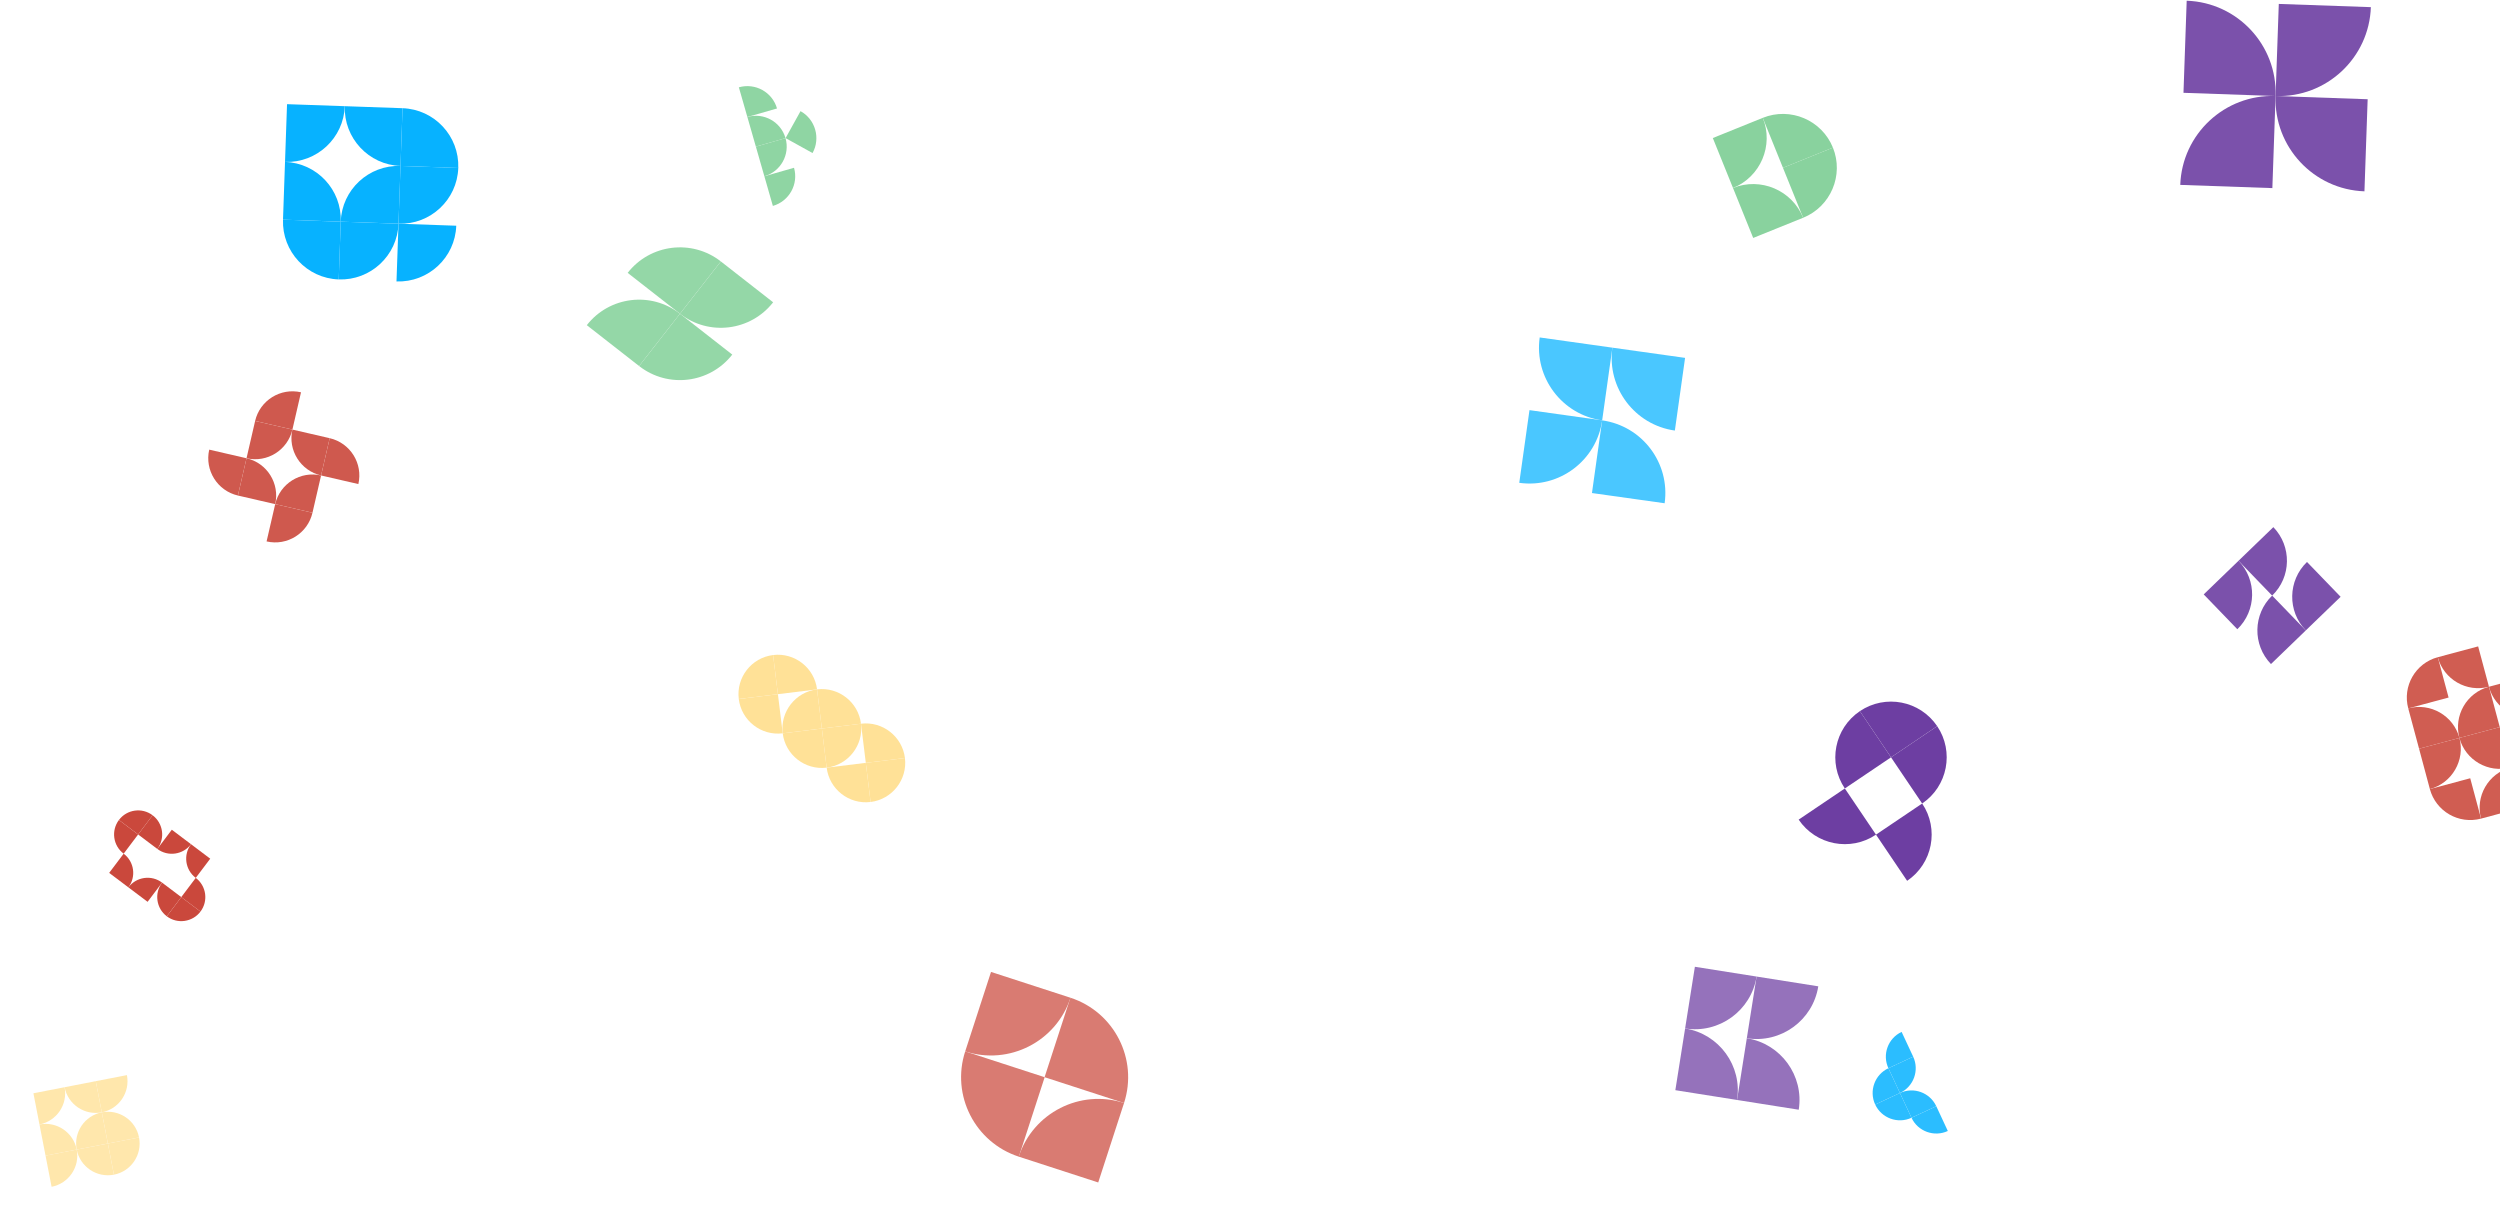 <svg width="1920" height="942" viewBox="0 0 1920 942" fill="none" xmlns="http://www.w3.org/2000/svg">
<g opacity="0.97">
<path d="M351.953 128.999L307.601 127.45L309.149 83.098C333.617 83.952 352.81 104.457 351.953 128.999Z" fill="#00B0FF"/>
<path d="M306.052 171.803L307.601 127.45L351.953 128.999C351.099 153.467 330.52 172.657 306.052 171.803Z" fill="#00B0FF"/>
<path d="M261.699 170.254L217.347 168.705L218.896 124.353C243.363 125.207 262.556 145.712 261.699 170.254Z" fill="#00B0FF"/>
<path d="M264.797 81.549L309.149 83.098L307.601 127.45C283.133 126.596 263.942 106.017 264.797 81.549Z" fill="#00B0FF"/>
<path d="M260.15 214.606L261.699 170.254L306.052 171.803C305.197 196.271 284.618 215.461 260.15 214.606Z" fill="#00B0FF"/>
<path d="M217.347 168.705L261.699 170.254L260.15 214.606C235.683 213.752 216.492 193.173 217.347 168.705Z" fill="#00B0FF"/>
<path d="M307.601 127.45L306.052 171.803L261.699 170.254C262.556 145.712 283.133 126.596 307.601 127.45Z" fill="#00B0FF"/>
<path d="M218.896 124.353L220.444 80L264.797 81.549C263.942 106.017 243.363 125.207 218.896 124.353Z" fill="#00B0FF"/>
<path d="M304.503 216.155L306.052 171.803L350.404 173.352C349.55 197.819 328.971 217.01 304.503 216.155Z" fill="#00B0FF"/>
</g>
<g opacity="0.86">
<path d="M573.974 89.834L580.503 112.606L603.275 106.076C599.676 93.526 586.574 86.221 573.974 89.834Z" fill="#7DCE94"/>
<path d="M567.444 67.063L573.974 89.834L596.745 83.305C593.147 70.755 580.045 63.45 567.444 67.063Z" fill="#7DCE94"/>
<path d="M587.034 135.377L580.504 112.606L603.275 106.076C606.874 118.626 599.634 131.764 587.034 135.377Z" fill="#7DCE94"/>
<path d="M624.032 117.539L603.326 106.062L614.804 85.356C626.198 91.672 630.348 106.144 624.032 117.539Z" fill="#7DCE94"/>
<path d="M593.563 158.149L587.033 135.377L609.805 128.848C613.403 141.397 606.163 154.536 593.563 158.149Z" fill="#7DCE94"/>
</g>
<g opacity="0.91">
<path d="M1330.95 144.371L1315.44 106.003L1353.81 90.501C1362.37 111.689 1352.09 135.828 1330.95 144.371Z" fill="#7DCE94"/>
<path d="M1384.82 167.237L1346.45 182.738L1330.95 144.371C1352.09 135.828 1376.25 146.049 1384.82 167.237Z" fill="#7DCE94"/>
<path d="M1407.68 113.368L1369.31 128.87L1353.81 90.502C1374.96 81.959 1399.12 92.181 1407.68 113.368Z" fill="#7DCE94"/>
<path d="M1384.82 167.237L1369.31 128.869L1407.68 113.368C1416.24 134.555 1405.96 158.694 1384.82 167.237Z" fill="#7DCE94"/>
</g>
<g opacity="0.9">
<path d="M1674.44 142C1675.81 102.944 1708.58 72.382 1747.64 73.746L1745.17 144.47L1674.44 142Z" fill="#6D3EA2"/>
<path d="M1679.38 0.552C1718.44 1.915 1749 34.69 1747.64 73.746L1676.91 71.276L1679.38 0.552Z" fill="#6D3EA2"/>
<path d="M1820.83 5.491C1819.47 44.547 1786.69 75.109 1747.64 73.746L1750.11 3.021L1820.83 5.491Z" fill="#6D3EA2"/>
<path d="M1815.89 146.939C1776.84 145.576 1746.27 112.801 1747.64 73.746L1818.36 76.215L1815.89 146.939Z" fill="#6D3EA2"/>
</g>
<g opacity="0.88">
<path d="M224.567 329.912L253.2 336.523L246.59 365.156C230.81 361.513 220.924 345.693 224.567 329.912Z" fill="#C94336"/>
<path d="M189.324 351.935L195.934 323.302L224.567 329.912C220.924 345.692 205.167 355.593 189.324 351.935Z" fill="#C94336"/>
<path d="M195.934 323.302L224.567 329.912L231.178 301.279C215.398 297.636 199.577 307.521 195.934 323.302Z" fill="#C94336"/>
<path d="M275.223 371.767L246.59 365.156L253.201 336.523C269.044 340.181 278.867 355.986 275.223 371.767Z" fill="#C94336"/>
<path d="M204.736 415.812L211.346 387.179L239.979 393.79C236.336 409.57 220.579 419.47 204.736 415.812Z" fill="#C94336"/>
<path d="M160.69 345.325L189.323 351.935L182.713 380.568C166.933 376.925 157.047 361.105 160.69 345.325Z" fill="#C94336"/>
<path d="M189.324 351.935L182.713 380.568L211.347 387.179C214.99 371.399 205.168 355.593 189.324 351.935Z" fill="#C94336"/>
<path d="M246.59 365.156L239.979 393.79L211.346 387.179C214.989 371.399 230.81 361.513 246.59 365.156Z" fill="#C94336"/>
</g>
<g opacity="0.82">
<path d="M522.214 240.946C544.397 258.277 576.437 254.343 593.768 232.16L553.598 200.776L522.214 240.946Z" fill="#7DCE94"/>
<path d="M482.044 209.562C499.375 187.379 531.415 183.445 553.598 200.776L522.214 240.946L482.044 209.562Z" fill="#7DCE94"/>
<path d="M490.83 281.116C513.013 298.447 545.053 294.513 562.384 272.33L522.214 240.946L490.83 281.116Z" fill="#7DCE94"/>
<path d="M450.66 249.731C467.991 227.549 500.032 223.615 522.214 240.946L490.83 281.116L450.66 249.731Z" fill="#7DCE94"/>
</g>
<g opacity="0.71">
<path d="M1278.44 386.5C1282.78 355.672 1261.29 327.161 1230.46 322.829L1222.62 378.654L1278.44 386.5Z" fill="#00B0FF"/>
<path d="M1286.29 330.675C1255.46 326.342 1233.98 297.832 1238.31 267.004L1294.14 274.849L1286.29 330.675Z" fill="#00B0FF"/>
<path d="M1230.46 322.829C1226.13 353.657 1197.62 375.141 1166.79 370.809L1174.64 314.983L1230.46 322.829Z" fill="#00B0FF"/>
<path d="M1182.49 259.158C1178.15 289.986 1199.64 318.497 1230.46 322.829L1238.31 267.004L1182.49 259.158Z" fill="#00B0FF"/>
</g>
<g opacity="0.9">
<path d="M1745.02 457.418C1759.79 443.154 1760.2 419.611 1745.94 404.841L1719.19 430.67L1745.02 457.418Z" fill="#6D3EA2"/>
<path d="M1719.19 430.67C1733.46 445.44 1733.05 468.983 1718.27 483.247L1692.45 456.5L1719.19 430.67Z" fill="#6D3EA2"/>
<path d="M1745.02 457.418C1730.25 471.681 1729.84 495.224 1744.1 509.994L1770.85 484.165L1745.02 457.418Z" fill="#6D3EA2"/>
<path d="M1770.85 484.165C1756.59 469.394 1757 445.852 1771.77 431.588L1797.6 458.335L1770.85 484.165Z" fill="#6D3EA2"/>
</g>
<g opacity="0.97">
<path d="M120.832 651.985L131.948 637.233L146.7 648.349C140.586 656.463 128.986 658.13 120.832 651.985Z" fill="#C94336"/>
<path d="M146.7 648.349L161.452 659.466L150.336 674.218C142.181 668.073 140.586 656.463 146.7 648.349Z" fill="#C94336"/>
<path d="M91.328 629.752L106.08 640.868L94.964 655.62C86.809 649.475 85.214 637.866 91.328 629.752Z" fill="#C94336"/>
<path d="M117.196 626.116L106.08 640.868L91.328 629.752C97.473 621.597 109.042 619.972 117.196 626.116Z" fill="#C94336"/>
<path d="M120.832 651.985L106.08 640.868L117.196 626.116C125.351 632.261 126.977 643.83 120.832 651.985Z" fill="#C94336"/>
<path d="M124.468 677.853L113.351 692.605L98.599 681.489C104.744 673.334 116.313 671.708 124.468 677.853Z" fill="#C94336"/>
<path d="M98.599 681.489L83.847 670.373L94.964 655.621C103.118 661.766 104.744 673.334 98.599 681.489Z" fill="#C94336"/>
<path d="M153.972 700.086L139.22 688.97L150.336 674.218C158.491 680.363 160.116 691.932 153.972 700.086Z" fill="#C94336"/>
<path d="M128.103 703.722L139.22 688.97L153.972 700.086C147.858 708.2 136.258 709.867 128.103 703.722Z" fill="#C94336"/>
<path d="M124.468 677.853L139.22 688.969L128.103 703.721C119.949 697.577 118.354 685.967 124.468 677.853Z" fill="#C94336"/>
</g>
<path d="M601.123 563.188L631.183 559.497L634.874 589.558C618.24 591.6 603.157 579.755 601.123 563.188Z" fill="#FFE197"/>
<path d="M627.492 529.437L631.183 559.498L661.243 555.807C659.209 539.24 644.058 527.403 627.492 529.437Z" fill="#FFE197"/>
<path d="M593.741 503.068L597.432 533.128L627.492 529.437C625.458 512.871 610.307 501.034 593.741 503.068Z" fill="#FFE197"/>
<path d="M601.123 563.188L597.432 533.128L567.372 536.819C569.406 553.386 584.489 565.231 601.123 563.188Z" fill="#FFE197"/>
<path d="M593.74 503.068L597.431 533.128L567.371 536.819C565.337 520.253 577.107 505.11 593.74 503.068Z" fill="#FFE197"/>
<path d="M627.492 529.437L631.183 559.498L601.123 563.188C599.089 546.622 610.859 531.48 627.492 529.437Z" fill="#FFE197"/>
<path d="M661.243 555.806L631.183 559.497L634.874 589.558C651.441 587.523 663.277 572.373 661.243 555.806Z" fill="#FFE197"/>
<path d="M668.625 615.927L664.934 585.867L634.874 589.558C636.908 606.124 651.991 617.97 668.625 615.927Z" fill="#FFE197"/>
<path d="M661.244 555.806L664.935 585.867L694.995 582.176C692.961 565.609 677.81 553.772 661.244 555.806Z" fill="#FFE197"/>
<path d="M668.625 615.927L664.934 585.867L694.994 582.176C697.028 598.743 685.192 613.893 668.625 615.927Z" fill="#FFE197"/>
<path d="M1381.37 629.466L1416.83 605.544L1440.76 641.01C1421.19 654.208 1394.56 649.032 1381.37 629.466Z" fill="#6D3EA2"/>
<path d="M1476.22 617.088L1440.76 641.011L1464.68 676.477C1484.24 663.28 1489.42 636.654 1476.22 617.088Z" fill="#6D3EA2"/>
<path d="M1487.77 557.699L1452.3 581.622L1476.22 617.088C1495.79 603.891 1500.96 577.265 1487.77 557.699Z" fill="#6D3EA2"/>
<path d="M1416.83 605.544L1452.3 581.622L1428.38 546.155C1408.81 559.352 1403.6 585.919 1416.83 605.544Z" fill="#6D3EA2"/>
<path d="M1487.77 557.699L1452.3 581.622L1428.38 546.155C1447.94 532.958 1474.53 538.075 1487.77 557.699Z" fill="#6D3EA2"/>
<g opacity="0.86">
<path d="M1928.12 589.399L1919.82 558.407L1888.83 566.712C1893.4 583.792 1910.97 593.994 1928.12 589.399Z" fill="#C94336"/>
<path d="M1911.52 527.416L1919.82 558.408L1888.83 566.712C1884.25 549.632 1894.37 532.011 1911.52 527.416Z" fill="#C94336"/>
<path d="M1872.22 504.728L1880.52 535.72L1849.53 544.024C1844.95 526.944 1855.07 509.323 1872.22 504.728Z" fill="#C94336"/>
<path d="M1911.52 527.415L1903.21 496.424L1872.22 504.728C1876.8 521.808 1894.37 532.01 1911.52 527.415Z" fill="#C94336"/>
<path d="M1928.12 589.399L1959.12 581.095L1950.81 550.103C1933.66 554.698 1923.55 572.319 1928.12 589.399Z" fill="#C94336"/>
<path d="M1866.14 606.008L1897.13 597.703L1905.44 628.695C1888.29 633.29 1870.72 623.088 1866.14 606.008Z" fill="#C94336"/>
<path d="M1866.14 606.008L1857.84 575.016L1888.83 566.712C1893.4 583.792 1883.22 601.432 1866.14 606.008Z" fill="#C94336"/>
<path d="M1849.53 544.024L1857.84 575.016L1888.83 566.712C1884.25 549.632 1866.61 539.448 1849.53 544.024Z" fill="#C94336"/>
<path d="M1905.44 628.696L1936.43 620.392L1928.12 589.4C1910.98 593.995 1900.86 611.616 1905.44 628.696Z" fill="#C94336"/>
<path d="M1911.52 527.416L1942.51 519.112L1950.81 550.103C1933.66 554.698 1916.09 544.496 1911.52 527.416Z" fill="#C94336"/>
</g>
<g opacity="0.8">
<path d="M106.791 873.559L82.85 878.213L78.197 854.272C91.404 851.705 104.224 860.352 106.791 873.559Z" fill="#FFE197"/>
<path d="M78.196 854.272L73.543 830.332L97.483 825.678C100.058 838.925 91.403 851.705 78.196 854.272Z" fill="#FFE197"/>
<path d="M58.909 882.867L34.968 887.52L30.315 863.58C43.522 861.012 56.342 869.659 58.909 882.867Z" fill="#FFE197"/>
<path d="M49.602 834.985L73.543 830.332L78.196 854.272C64.989 856.84 52.177 848.233 49.602 834.985Z" fill="#FFE197"/>
<path d="M39.623 911.461L34.969 887.52L58.91 882.866C61.485 896.114 52.83 908.893 39.623 911.461Z" fill="#FFE197"/>
<path d="M58.91 882.867L82.85 878.213L87.504 902.154C74.297 904.721 61.485 896.114 58.91 882.867Z" fill="#FFE197"/>
<path d="M78.196 854.272L82.85 878.213L58.909 882.866C56.342 869.659 64.989 856.839 78.196 854.272Z" fill="#FFE197"/>
<path d="M30.315 863.579L25.662 839.639L49.602 834.985C52.177 848.232 43.523 861.012 30.315 863.579Z" fill="#FFE197"/>
<path d="M87.503 902.154L82.849 878.213L106.79 873.559C109.365 886.807 100.71 899.586 87.503 902.154Z" fill="#FFE197"/>
</g>
<g opacity="0.7">
<path d="M741.274 807.47L802.304 827.3L782.474 888.329C748.772 877.379 730.324 841.172 741.274 807.47Z" fill="#C94336"/>
<path d="M822.066 766.248L802.236 827.278L863.266 847.108C874.216 813.406 855.768 777.199 822.066 766.248Z" fill="#C94336"/>
<path d="M822.134 766.27L761.104 746.441L741.274 807.47C774.909 818.399 811.183 799.972 822.134 766.27Z" fill="#C94336"/>
<path d="M863.266 847.108L843.436 908.137L782.406 888.308C793.357 854.606 829.632 836.179 863.266 847.108Z" fill="#C94336"/>
</g>
<g opacity="0.73">
<path d="M1294.16 789.876L1301.67 742.489L1349.06 749.995C1344.91 776.163 1320.28 794.013 1294.16 789.876Z" fill="#6D3EA2"/>
<path d="M1334.05 844.769L1286.66 837.264L1294.16 789.876C1320.28 794.013 1338.19 818.601 1334.05 844.769Z" fill="#6D3EA2"/>
<path d="M1341.55 797.382L1349.06 749.995L1396.44 757.5C1392.3 783.668 1367.67 801.518 1341.55 797.382Z" fill="#6D3EA2"/>
<path d="M1381.43 852.274L1334.05 844.769L1341.55 797.382C1367.67 801.518 1385.58 826.106 1381.43 852.274Z" fill="#6D3EA2"/>
</g>
<g opacity="0.83">
<path d="M1460.44 792.5L1469.32 811.524L1450.29 820.395C1445.4 809.91 1449.96 797.389 1460.44 792.5Z" fill="#00B0FF"/>
<path d="M1450.29 820.395L1459.16 839.419L1440.14 848.29C1435.25 837.805 1439.81 825.284 1450.29 820.395Z" fill="#00B0FF"/>
<path d="M1459.16 839.419L1450.29 820.395L1469.32 811.524C1474.2 822.008 1469.69 834.51 1459.16 839.419Z" fill="#00B0FF"/>
<path d="M1440.14 848.289L1459.16 839.418L1468.03 858.442C1457.55 863.331 1445.03 858.774 1440.14 848.289Z" fill="#00B0FF"/>
<path d="M1468.03 858.442L1487.06 849.571L1495.93 868.595C1485.44 873.484 1472.92 868.926 1468.03 858.442Z" fill="#00B0FF"/>
<path d="M1487.06 849.571L1468.03 858.442L1459.16 839.418C1469.69 834.51 1482.17 839.087 1487.06 849.571Z" fill="#00B0FF"/>
</g>
</svg>
